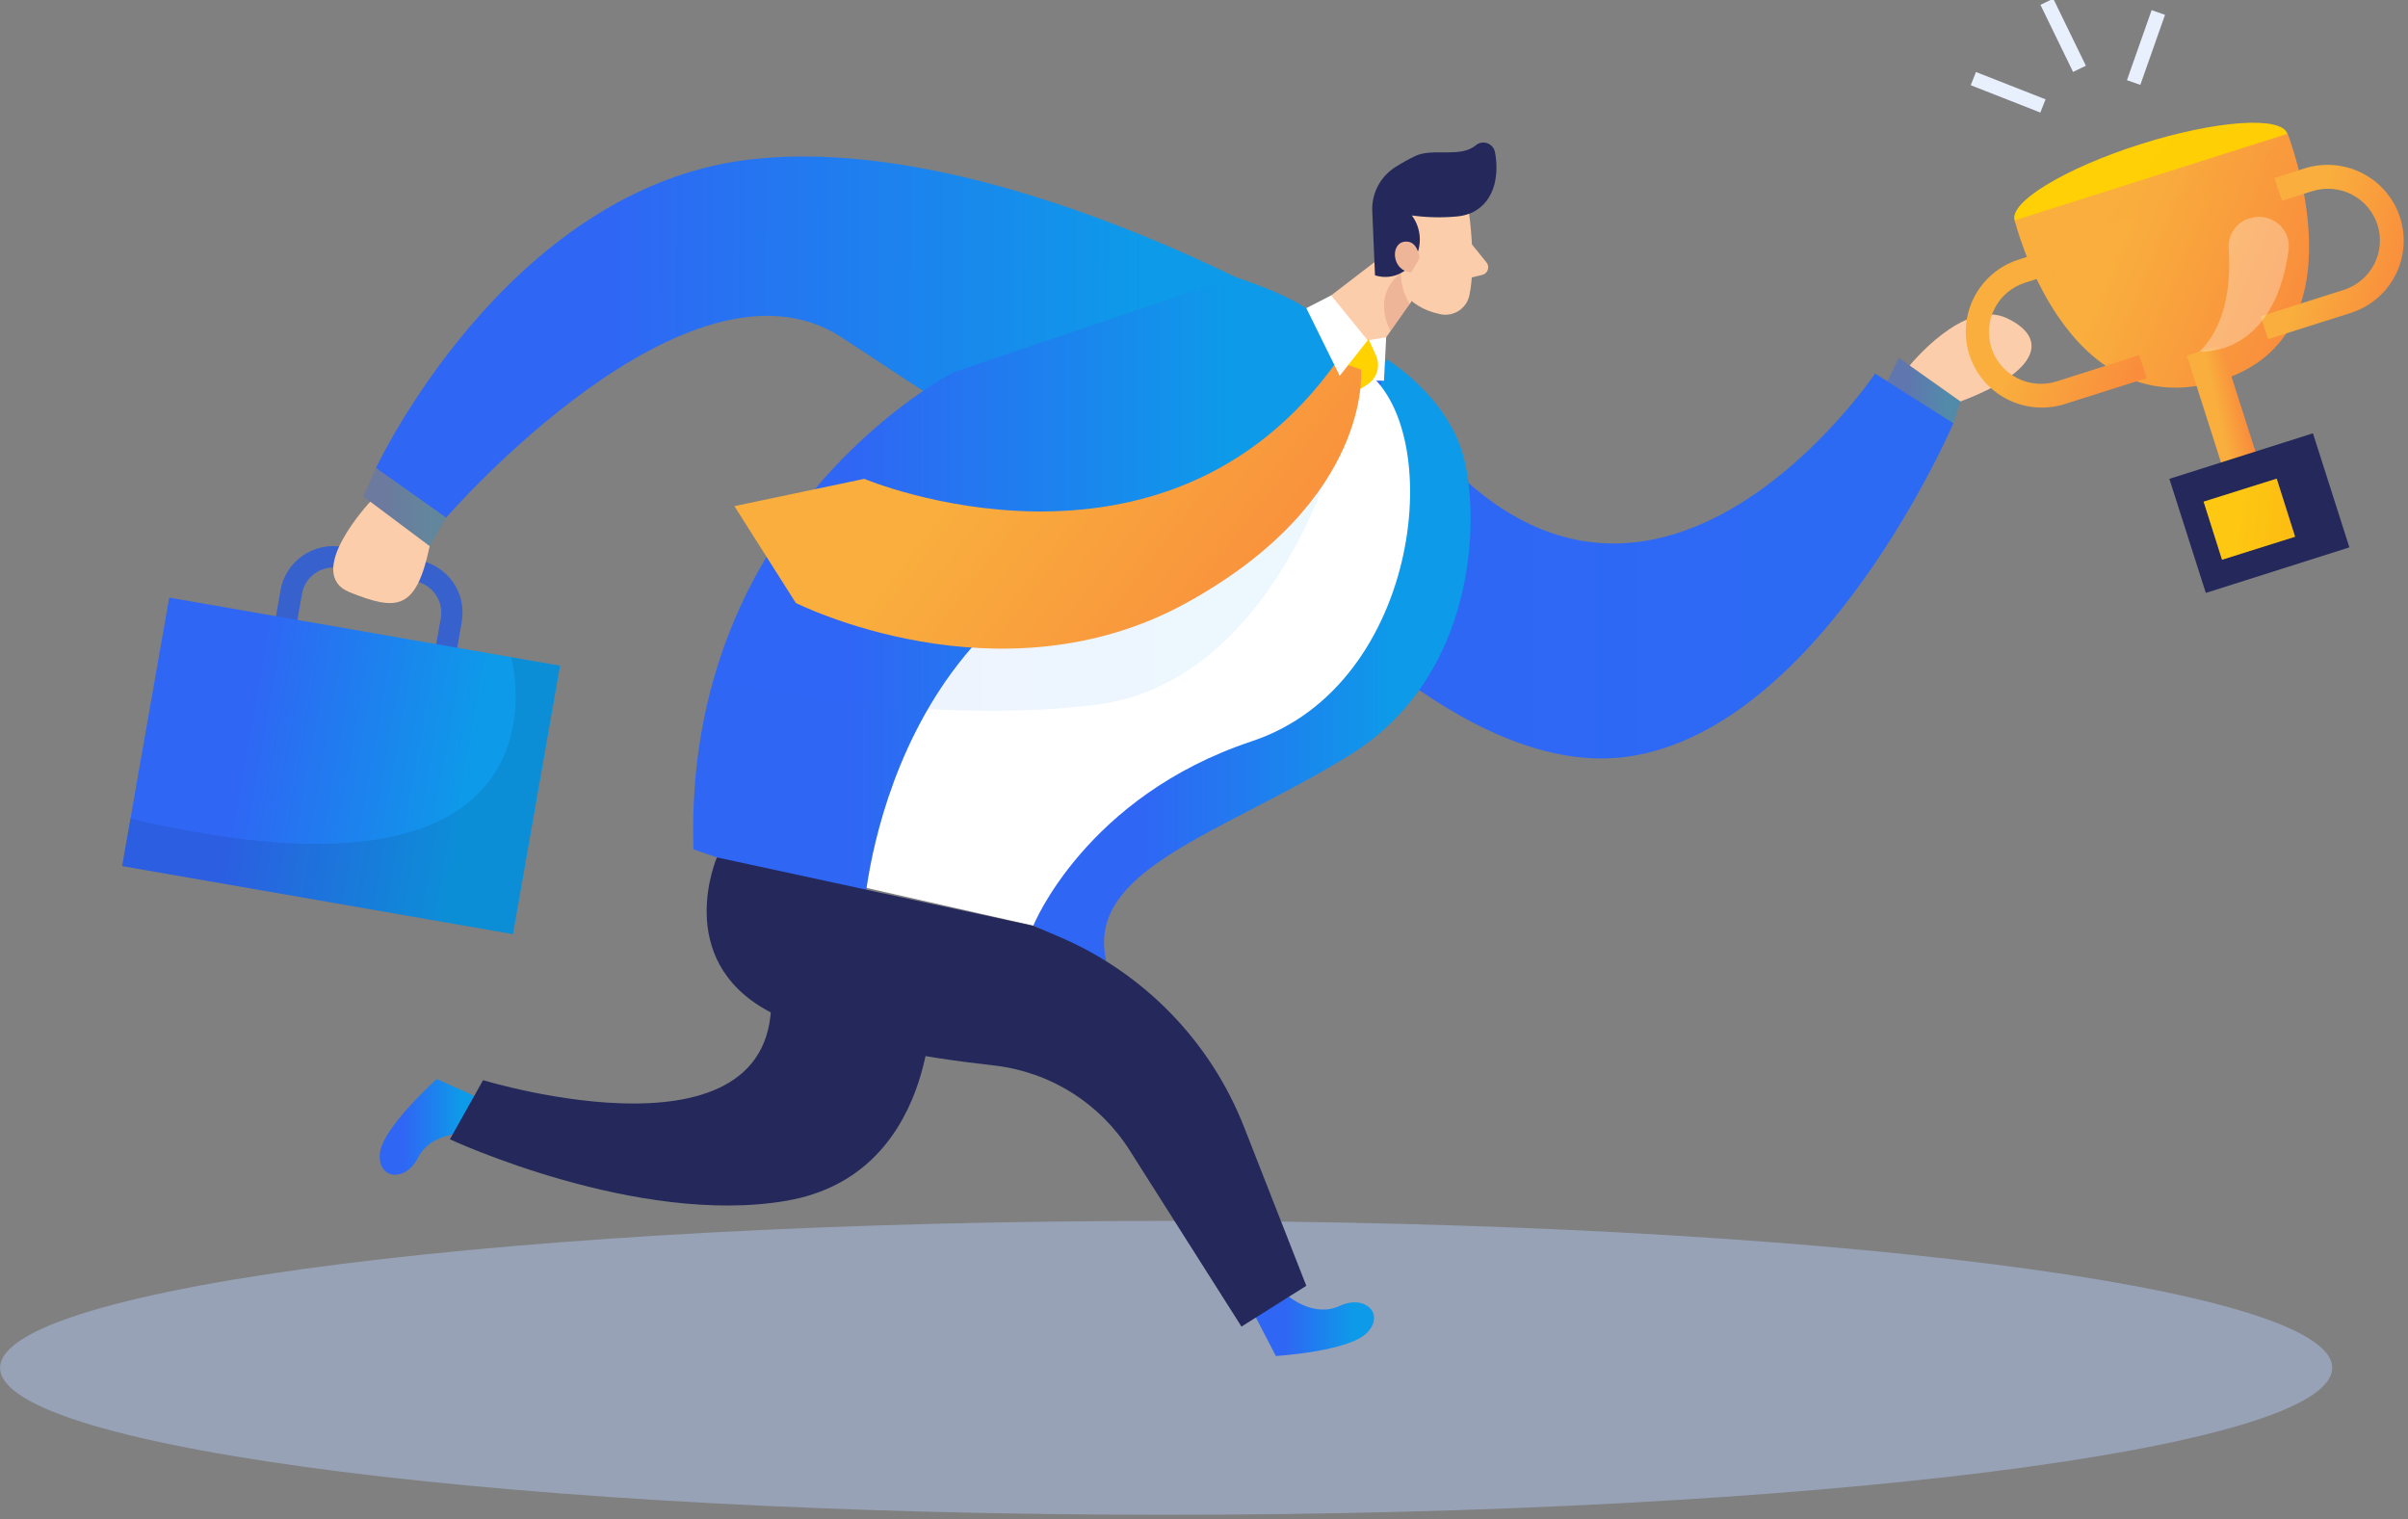 <svg width="214" height="135" viewBox="0 0 214 135" fill="none" xmlns="http://www.w3.org/2000/svg">
<rect x="0" y="0" width="214" height="135" fill="#808080" stroke="none"/>
<g clip-path="url(#clip0_2202_5529)">
<path d="M107.926 43.618C107.926 43.618 127.426 69.754 144.712 67.233C161.998 64.712 173.598 37.612 173.598 37.612L166.641 33.201C166.641 33.201 141.866 69.949 120.044 28.789L107.926 43.618Z" fill="#2F66F4"/>
<path opacity="0.08" d="M107.926 43.618C107.926 43.618 127.426 69.754 144.712 67.233C161.998 64.712 173.598 37.612 173.598 37.612L166.641 33.201C166.641 33.201 141.866 69.949 120.044 28.789L107.926 43.618Z" fill="url(#paint0_linear_2202_5529)"/>
<path d="M123.191 31.902C123.191 31.902 128.65 35.148 130.086 40.663C131.521 46.177 131.218 60.149 119.909 67.132C108.6 74.115 96.418 77.216 98.315 85.409L91.832 82.258L99.896 64.926L118.302 54.553L123.191 31.902Z" fill="url(#paint1_linear_2202_5529)"/>
<path opacity="0.45" d="M103.637 134.617C160.869 134.617 207.265 128.771 207.265 121.559C207.265 114.347 160.869 108.5 103.637 108.5C46.404 108.5 0.008 114.347 0.008 121.559C0.008 128.771 46.404 134.617 103.637 134.617Z" fill="#B5CDF8"/>
<path d="M114.538 115.225C114.538 115.225 116.783 117.116 119.054 116.057C121.324 114.998 123.114 116.782 121.483 118.446C119.851 120.109 113.387 120.506 113.387 120.506L111.559 116.983L114.538 115.225Z" fill="url(#paint2_linear_2202_5529)"/>
<path d="M41.219 100.742C41.219 100.742 38.285 100.642 37.159 102.873C36.033 105.104 33.522 104.807 33.762 102.494C34.003 100.182 38.822 95.89 38.822 95.89L42.446 97.522L41.219 100.742Z" fill="url(#paint3_linear_2202_5529)"/>
<path d="M130.559 18.995C130.559 18.995 131.191 23.287 130.597 26.186C130.545 26.47 130.437 26.741 130.279 26.983C130.121 27.225 129.916 27.433 129.677 27.596C129.437 27.758 129.167 27.87 128.883 27.927C128.599 27.984 128.306 27.983 128.022 27.926C126.561 27.623 124.67 26.779 124.063 24.523L122.558 20.817C122.335 20.044 122.359 19.221 122.626 18.462C122.893 17.703 123.391 17.046 124.05 16.582C126.397 14.691 130.318 16.367 130.559 18.995Z" fill="#FCCDAA"/>
<path d="M125.549 20.691L114.266 29.344L119.496 35.199L125.455 26.766L125.549 20.691Z" fill="#FCCDAA"/>
<path d="M129.489 19.235C128.151 19.361 126.803 19.331 125.472 19.147C125.892 19.713 126.136 20.39 126.175 21.094C126.213 21.797 126.043 22.496 125.687 23.105C125.354 23.7 124.824 24.162 124.187 24.41C123.55 24.658 122.846 24.678 122.196 24.466L121.962 18.907C121.902 18.114 122.058 17.319 122.414 16.606C122.77 15.894 123.314 15.291 123.986 14.861C124.57 14.489 125.176 14.152 125.801 13.853C127.37 13.128 129.78 14.067 131.158 12.908C131.298 12.793 131.464 12.717 131.642 12.685C131.82 12.654 132.003 12.668 132.173 12.728C132.344 12.787 132.496 12.89 132.615 13.025C132.734 13.16 132.816 13.324 132.854 13.5C133.195 15.177 133.037 17.849 130.798 18.901C130.383 19.084 129.941 19.197 129.489 19.235Z" fill="#24285B"/>
<path d="M126.151 22.947C126.151 22.947 126.025 21.283 124.779 21.485C123.533 21.686 123.697 24.081 125.411 24.214L126.151 22.947Z" fill="#EEB598"/>
<path d="M130.807 21.718L132.104 23.319C132.177 23.41 132.227 23.517 132.248 23.632C132.268 23.747 132.26 23.865 132.223 23.976C132.185 24.086 132.121 24.186 132.035 24.265C131.949 24.344 131.844 24.4 131.73 24.428L130.086 24.825L130.807 21.718Z" fill="#FCCDAA"/>
<path opacity="0.31" d="M125.283 27.006C124.775 26.187 124.502 25.246 124.492 24.283C124.492 24.283 121.854 25.947 123.575 29.42L125.283 27.006Z" fill="#CE8172"/>
<path d="M121.158 32.842C121.158 32.842 118.185 26.911 106.168 26.855C94.15 26.798 64.72 42.465 66.744 76.586L91.829 82.258C91.829 82.258 96.465 70.782 111.259 65.872C126.446 60.818 128.628 37.84 121.158 32.842Z" fill="white"/>
<path d="M116.094 27.926C116.094 27.926 88.264 11.653 66.646 14.174C45.027 16.695 33.414 41.589 33.414 41.589L39.651 46.001C39.651 46.001 61.156 21.151 74.754 29.955C88.353 38.759 111.888 56.822 116.094 27.926Z" fill="url(#paint4_linear_2202_5529)"/>
<path d="M84.715 33.1C84.715 33.1 60.68 45.389 61.629 75.483L76.809 80.682C76.809 80.682 78.865 49.959 107.485 46.965C107.485 46.965 118.073 41.167 119.06 31.625C119.06 31.625 120.496 28.083 109.718 24.605L84.715 33.1Z" fill="url(#paint5_linear_2202_5529)"/>
<path d="M121.545 30.245L120.957 33.831H122.994L123.19 29.974L121.545 30.245Z" fill="white"/>
<path opacity="0.08" d="M118.483 40.53C118.483 40.53 112.936 60.754 97.275 62.651C81.614 64.548 63.348 60.603 63.348 60.603C64.391 56.683 66 52.934 68.123 49.473C71.697 43.612 88.42 49.259 88.42 49.259L118.483 40.53Z" fill="url(#paint6_linear_2202_5529)"/>
<path d="M119.162 30.207C119.162 30.207 117.638 34.178 119.162 34.802C119.934 35.123 120.889 34.638 121.641 34.083C122.02 33.798 122.29 33.393 122.405 32.934C122.52 32.475 122.474 31.991 122.274 31.562L121.641 30.176L119.162 30.207Z" fill="#FFD200"/>
<path d="M120.957 32.842C120.957 32.842 122.033 44.444 105.429 53.583C88.826 62.721 70.724 53.583 70.724 53.583L65.266 44.98L76.809 42.554C76.809 42.554 103.431 53.765 118.819 32.098L120.957 32.842Z" fill="url(#paint7_linear_2202_5529)"/>
<path d="M63.715 76.195C63.715 76.195 59.787 85.195 68.218 89.82C73.189 92.543 81.962 93.974 88.332 94.686C90.785 94.962 93.144 95.786 95.234 97.095C97.325 98.404 99.092 100.166 100.406 102.248L110.33 117.891L116.092 114.267L110.57 100.181C109.096 96.411 106.883 92.972 104.059 90.064C101.236 87.156 97.858 84.839 94.125 83.247L91.855 82.283L63.715 76.195Z" fill="#24285B"/>
<path d="M82.779 89.058C82.779 89.058 83.203 104.398 69.921 106.705C56.638 109.011 39.984 101.247 39.984 101.247L42.932 95.991C42.932 95.991 70.344 104.398 68.447 87.382L82.779 89.058Z" fill="#24285B"/>
<path d="M116.094 27.384L118.301 26.25L121.546 30.245L119.06 33.396L116.094 27.384Z" fill="white"/>
<path opacity="0.26" d="M33.411 41.608L32.285 44.123L38.186 48.534L39.648 46.02L33.411 41.608Z" fill="url(#paint8_linear_2202_5529)"/>
<path d="M40.293 59.532L38.428 59.211L39.18 54.925C39.307 54.184 39.135 53.423 38.701 52.808C38.268 52.193 37.608 51.774 36.865 51.642L30.129 50.469C29.386 50.339 28.622 50.508 28.004 50.94C27.386 51.371 26.965 52.029 26.834 52.77L26.081 57.055L24.184 56.734L24.936 52.448C25.154 51.214 25.854 50.115 26.884 49.395C27.913 48.674 29.187 48.39 30.426 48.604L37.175 49.782C37.789 49.889 38.376 50.115 38.902 50.448C39.428 50.78 39.883 51.213 40.242 51.721C40.6 52.229 40.854 52.802 40.99 53.408C41.126 54.014 41.141 54.641 41.033 55.253L40.293 59.532Z" fill="#2F66F4"/>
<path opacity="0.3" d="M40.293 59.532L38.428 59.211L39.18 54.925C39.307 54.184 39.135 53.423 38.701 52.808C38.268 52.193 37.608 51.774 36.865 51.642L30.129 50.469C29.386 50.339 28.622 50.508 28.004 50.94C27.386 51.371 26.965 52.029 26.834 52.77L26.081 57.055L24.184 56.734L24.936 52.448C25.154 51.214 25.854 50.115 26.884 49.395C27.913 48.674 29.187 48.39 30.426 48.604L37.175 49.782C37.789 49.889 38.376 50.115 38.902 50.448C39.428 50.78 39.883 51.213 40.242 51.721C40.6 52.229 40.854 52.802 40.99 53.408C41.126 54.014 41.141 54.641 41.033 55.253L40.293 59.532Z" fill="#4B5570"/>
<path d="M32.905 44.583C32.905 44.583 26.909 50.974 31.102 52.644C35.296 54.314 36.978 54.257 38.186 48.535L32.905 44.583Z" fill="#FCCDAA"/>
<path d="M49.775 59.157L15.039 53.11L10.856 76.968L45.592 83.015L49.775 59.157Z" fill="url(#paint9_linear_2202_5529)"/>
<path opacity="0.08" d="M45.429 58.41C45.429 58.41 51.988 82.296 11.59 72.742L10.844 76.97L45.581 83.021L49.768 59.16L45.429 58.41Z" fill="black"/>
<path opacity="0.4" d="M167.738 33.913L168.75 31.795L174.234 35.678L173.602 37.612L167.738 33.913Z" fill="url(#paint10_linear_2202_5529)"/>
<path d="M169.715 32.482C169.715 32.482 174.547 26.489 178.342 28.273C182.137 30.056 181.188 33.056 174.231 35.678L169.715 32.482Z" fill="#FCCDAA"/>
<path d="M192.098 18.664C198.792 16.541 203.8 13.51 203.284 11.895C202.768 10.28 196.923 10.692 190.23 12.815C183.536 14.939 178.528 17.97 179.044 19.585C179.56 21.2 185.405 20.788 192.098 18.664Z" fill="#FFD200"/>
<path d="M179.047 19.582C179.047 19.582 183.474 37.776 196.978 33.913C210.482 30.05 203.303 11.887 203.303 11.887L179.047 19.582Z" fill="url(#paint11_linear_2202_5529)"/>
<path opacity="0.08" d="M192.098 18.664C198.792 16.541 203.8 13.51 203.284 11.895C202.768 10.28 196.923 10.692 190.23 12.815C183.536 14.939 178.528 17.97 179.044 19.585C179.56 21.2 185.405 20.788 192.098 18.664Z" fill="url(#paint12_linear_2202_5529)"/>
<path d="M197.409 30.631L194.348 31.602L198.149 43.499L201.21 42.528L197.409 30.631Z" fill="url(#paint13_linear_2202_5529)"/>
<path d="M205.552 38.507L192.793 42.555L196.032 52.692L208.791 48.644L205.552 38.507Z" fill="#24285B"/>
<path d="M202.331 42.538L195.836 44.581L197.472 49.742L203.967 47.699L202.331 42.538Z" fill="#FFD200"/>
<path opacity="0.3" d="M202.331 42.538L195.836 44.581L197.472 49.742L203.967 47.699L202.331 42.538Z" fill="url(#paint14_linear_2202_5529)"/>
<path d="M190.785 33.598L183.448 35.923C181.745 36.445 179.904 36.276 178.326 35.453C176.748 34.63 175.559 33.22 175.018 31.529C174.478 29.838 174.628 28.002 175.438 26.421C176.248 24.84 177.651 23.642 179.343 23.086L182.024 22.235L182.657 24.27L179.975 25.121C179.397 25.305 178.861 25.6 178.397 25.989C177.933 26.379 177.551 26.856 177.273 27.393C176.71 28.477 176.602 29.74 176.974 30.904C177.345 32.067 178.166 33.036 179.254 33.596C180.342 34.157 181.61 34.264 182.777 33.894L190.114 31.562L190.785 33.598Z" fill="url(#paint15_linear_2202_5529)"/>
<path d="M201.57 30.138L208.907 27.812C210.617 27.27 212.04 26.073 212.864 24.485C213.687 22.897 213.844 21.048 213.3 19.345C212.756 17.642 211.555 16.224 209.961 15.403C208.367 14.582 206.512 14.426 204.802 14.968L202.121 15.819L202.804 17.842L205.486 16.991C206.064 16.808 206.672 16.74 207.277 16.791C207.881 16.842 208.47 17.011 209.009 17.289C209.548 17.567 210.026 17.947 210.418 18.409C210.809 18.871 211.105 19.406 211.289 19.982C211.473 20.558 211.541 21.164 211.49 21.767C211.439 22.369 211.269 22.955 210.99 23.492C210.711 24.029 210.329 24.506 209.866 24.896C209.402 25.286 208.866 25.581 208.288 25.764L200.906 28.108L201.57 30.138Z" fill="url(#paint16_linear_2202_5529)"/>
<path opacity="0.3" d="M198.065 22.115C198.236 24.636 198.065 28.688 195.484 31.235C195.484 31.235 202.075 31.865 203.391 22.229C203.448 21.792 203.394 21.348 203.233 20.937C203.072 20.527 202.809 20.164 202.47 19.882C202.13 19.6 201.725 19.407 201.291 19.323C200.857 19.238 200.409 19.265 199.988 19.399H199.893C199.324 19.578 198.834 19.945 198.502 20.438C198.17 20.932 198.016 21.523 198.065 22.115Z" fill="white"/>
<path d="M175.604 6.4L175.141 7.573L181.326 10.001L181.789 8.828L175.604 6.4Z" fill="#E9F0FD"/>
<path d="M182.474 -0.119L181.336 0.43L184.234 6.391L185.373 5.842L182.474 -0.119Z" fill="#E9F0FD"/>
<path d="M191.217 0.9L189.023 7.126L190.213 7.542L192.406 1.316L191.217 0.9Z" fill="#E9F0FD"/>
</g>
<defs>
<linearGradient id="paint0_linear_2202_5529" x1="124.022" y1="48.097" x2="162.17" y2="48.137" gradientUnits="userSpaceOnUse">
<stop stop-color="#2F66F4"/>
<stop offset="1" stop-color="#0D9AE9"/>
</linearGradient>
<linearGradient id="paint1_linear_2202_5529" x1="101.356" y1="58.656" x2="123.929" y2="58.666" gradientUnits="userSpaceOnUse">
<stop stop-color="#2F66F4"/>
<stop offset="1" stop-color="#0D9AE9"/>
</linearGradient>
<linearGradient id="paint2_linear_2202_5529" x1="114.146" y1="117.866" x2="120.277" y2="117.873" gradientUnits="userSpaceOnUse">
<stop stop-color="#2F66F4"/>
<stop offset="1" stop-color="#0D9AE9"/>
</linearGradient>
<linearGradient id="paint3_linear_2202_5529" x1="35.879" y1="100.143" x2="40.932" y2="100.146" gradientUnits="userSpaceOnUse">
<stop stop-color="#2F66F4"/>
<stop offset="1" stop-color="#0D9AE9"/>
</linearGradient>
<linearGradient id="paint4_linear_2202_5529" x1="53.679" y1="29.955" x2="101.706" y2="30.031" gradientUnits="userSpaceOnUse">
<stop stop-color="#2F66F4"/>
<stop offset="1" stop-color="#0D9AE9"/>
</linearGradient>
<linearGradient id="paint5_linear_2202_5529" x1="75.7" y1="52.643" x2="109.114" y2="52.664" gradientUnits="userSpaceOnUse">
<stop stop-color="#2F66F4"/>
<stop offset="1" stop-color="#0D9AE9"/>
</linearGradient>
<linearGradient id="paint6_linear_2202_5529" x1="76.861" y1="51.849" x2="108.888" y2="51.897" gradientUnits="userSpaceOnUse">
<stop stop-color="#2F66F4"/>
<stop offset="1" stop-color="#0D9AE9"/>
</linearGradient>
<linearGradient id="paint7_linear_2202_5529" x1="104.298" y1="69.68" x2="79.451" y2="50.641" gradientUnits="userSpaceOnUse">
<stop stop-color="#F98D3D"/>
<stop offset="1" stop-color="#F9AE3D"/>
</linearGradient>
<linearGradient id="paint8_linear_2202_5529" x1="34.09" y1="45.071" x2="38.366" y2="45.074" gradientUnits="userSpaceOnUse">
<stop stop-color="#2F66F4"/>
<stop offset="1" stop-color="#0D9AE9"/>
</linearGradient>
<linearGradient id="paint9_linear_2202_5529" x1="21.461" y1="66.521" x2="41.631" y2="70.076" gradientUnits="userSpaceOnUse">
<stop stop-color="#2F66F4"/>
<stop offset="1" stop-color="#0D9AE9"/>
</linearGradient>
<linearGradient id="paint10_linear_2202_5529" x1="169.33" y1="34.704" x2="173.104" y2="34.706" gradientUnits="userSpaceOnUse">
<stop stop-color="#2F66F4"/>
<stop offset="1" stop-color="#0D9AE9"/>
</linearGradient>
<linearGradient id="paint11_linear_2202_5529" x1="197.379" y1="45.083" x2="181.494" y2="38.611" gradientUnits="userSpaceOnUse">
<stop stop-color="#F98D3D"/>
<stop offset="1" stop-color="#F9AE3D"/>
</linearGradient>
<linearGradient id="paint12_linear_2202_5529" x1="197.844" y1="19.877" x2="189.787" y2="13.613" gradientUnits="userSpaceOnUse">
<stop stop-color="#F98D3D"/>
<stop offset="1" stop-color="#F9AE3D"/>
</linearGradient>
<linearGradient id="paint13_linear_2202_5529" x1="202.085" y1="48.423" x2="199.874" y2="48.916" gradientUnits="userSpaceOnUse">
<stop stop-color="#F98D3D"/>
<stop offset="1" stop-color="#F9AE3D"/>
</linearGradient>
<linearGradient id="paint14_linear_2202_5529" x1="202.794" y1="50.742" x2="198.407" y2="50.259" gradientUnits="userSpaceOnUse">
<stop stop-color="#F98D3D"/>
<stop offset="1" stop-color="#F9AE3D"/>
</linearGradient>
<linearGradient id="paint15_linear_2202_5529" x1="185.97" y1="42.81" x2="176.181" y2="38.855" gradientUnits="userSpaceOnUse">
<stop stop-color="#F98D3D"/>
<stop offset="1" stop-color="#F9AE3D"/>
</linearGradient>
<linearGradient id="paint16_linear_2202_5529" x1="209.814" y1="37.435" x2="201.505" y2="35.038" gradientUnits="userSpaceOnUse">
<stop stop-color="#F98D3D"/>
<stop offset="1" stop-color="#F9AE3D"/>
</linearGradient>
<clipPath id="clip0_2202_5529">
<rect width="214" height="135" fill="white"/>
</clipPath>
</defs>
</svg>

